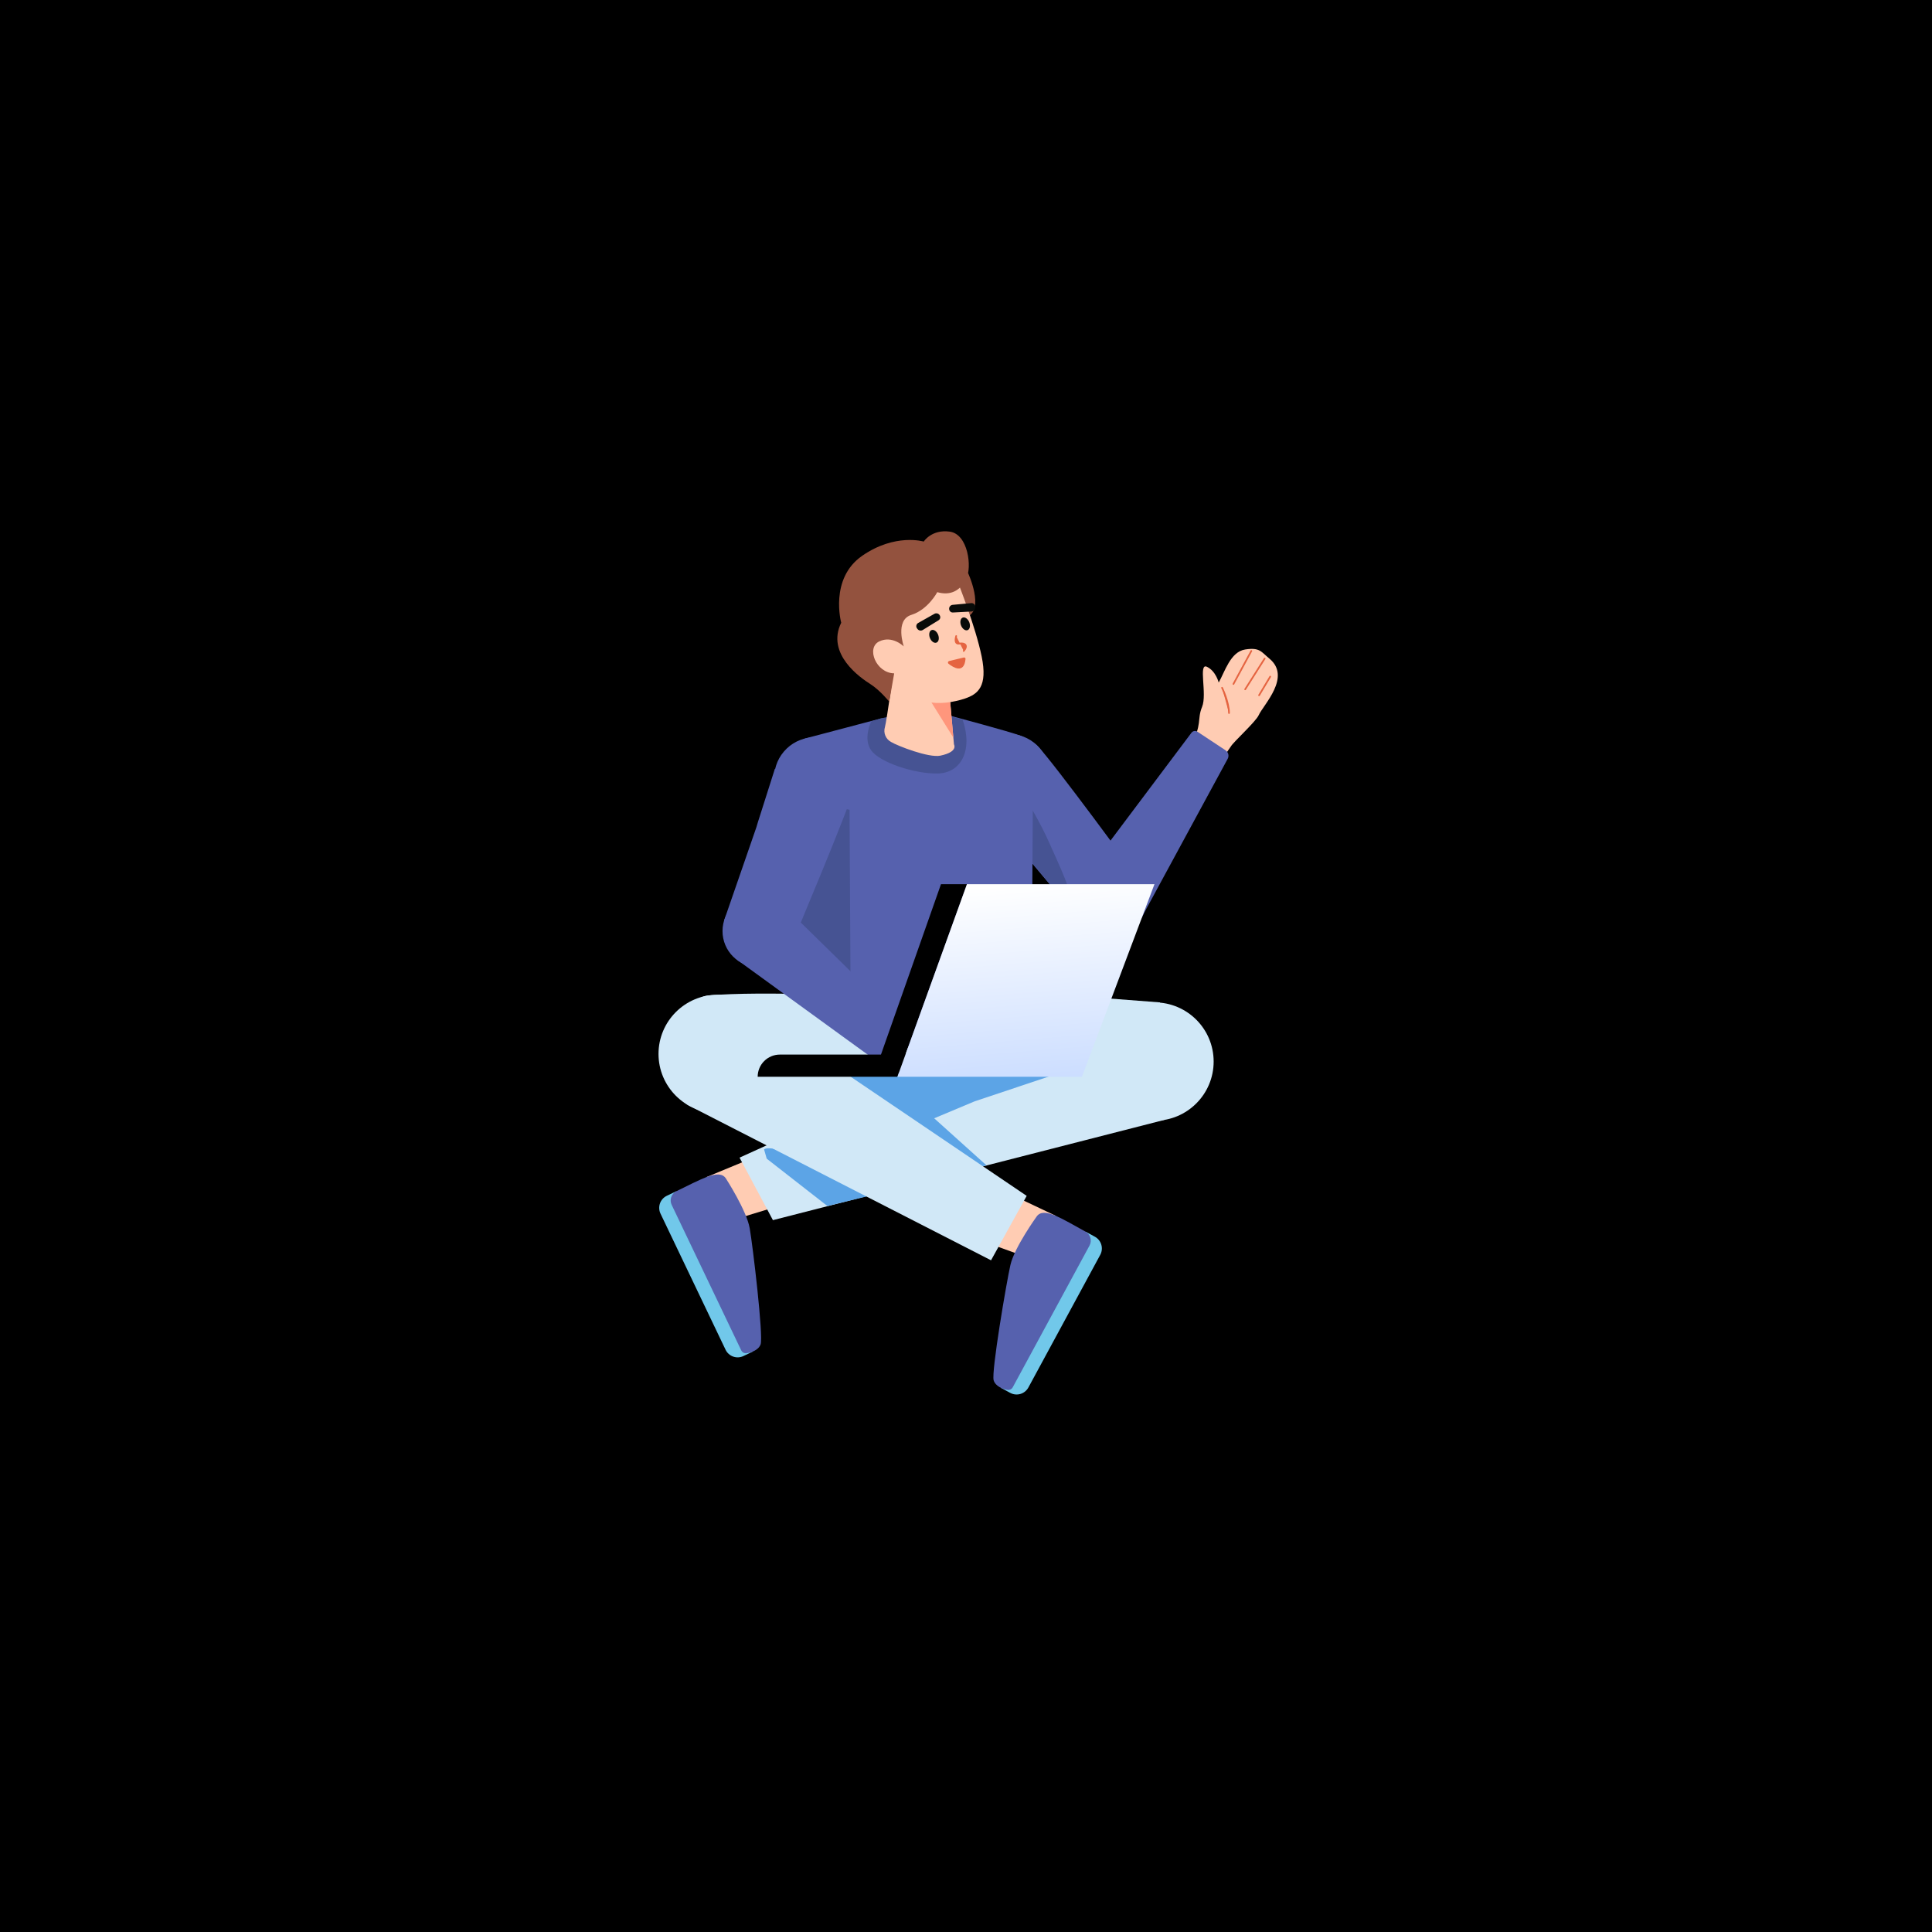 <svg width="1080" height="1080" viewBox="0 0 1080 1080" fill="none" xmlns="http://www.w3.org/2000/svg">
<rect width="1080" height="1080" fill="tranparent"/>
<path d="M378.07 665.911L420.896 755.502L415.585 758.041C413.792 758.898 411.733 759.008 409.86 758.346C407.987 757.685 406.453 756.306 405.597 754.514L369.23 678.438C368.374 676.646 368.264 674.587 368.925 672.714C369.587 670.84 370.966 669.307 372.758 668.45L378.07 665.911L378.07 665.911Z" fill="#71C8EA"/>
<path d="M424.695 645.68L395.139 657.898L411.72 681.346L437.922 673.351L424.695 645.68Z" fill="#FFCCB3"/>
<path d="M405.816 658.834C405.816 658.834 417.355 676.657 419.096 686.615C420.836 696.574 426.798 746.948 425.194 751.489C424.041 754.753 419.853 756.153 417.196 756.45C416.613 756.512 416.025 756.391 415.514 756.104C415.003 755.817 414.593 755.378 414.343 754.848L375.468 673.523C374.818 672.166 374.727 670.609 375.213 669.185C375.7 667.762 376.725 666.586 378.07 665.911C383.448 663.209 391.675 659.16 395.139 657.899C400.493 655.95 404.027 655.962 405.816 658.834Z" fill="#5661AE"/>
<path d="M615.043 701.47L574.879 775.611C573.933 777.358 572.332 778.657 570.428 779.223C568.524 779.789 566.472 779.575 564.726 778.629L559.549 775.825L606.848 688.512L612.025 691.317C613.772 692.263 615.071 693.864 615.637 695.768C616.203 697.672 615.99 699.723 615.043 701.47Z" fill="#71C8EA"/>
<path d="M561.305 665.952L590.206 679.648L572.461 702.228L546.696 692.919L561.305 665.952Z" fill="#FFCCB3"/>
<path d="M579.495 680.043C579.495 680.043 567.07 697.259 564.828 707.117C562.587 716.975 554.088 766.983 555.46 771.6C556.446 774.918 560.558 776.528 563.197 776.958C563.776 777.05 564.369 776.959 564.894 776.698C565.419 776.437 565.85 776.019 566.127 775.502L609.063 696.246C609.78 694.924 609.95 693.373 609.536 691.927C609.122 690.48 608.157 689.254 606.849 688.512C601.614 685.542 593.601 681.082 590.206 679.648C584.957 677.431 581.427 677.264 579.495 680.043Z" fill="#5661AE"/>
<path d="M648.374 560.339C648.374 560.339 659.438 615.282 650.852 626.047L432.067 682.069L413.41 647.122L541.17 589.148L566.757 554.078L648.374 560.339Z" fill="#D1E8F7"/>
<path d="M593.01 599.544L544.738 615.689L522.213 625.134L551.505 651.487L525.317 657.403L453.886 599.544H593.01Z" fill="#5CA4E6"/>
<path d="M427.119 642.539L428.604 647.7L462.524 674.175L494.387 666.401C494.387 666.401 432.92 637.149 427.119 642.539Z" fill="#5CA4E6"/>
<path d="M488.525 557.134C488.525 557.134 426.66 553.778 395.996 556.473C376.251 558.209 369.133 608.736 384.89 617.928L553.996 704.514L573.924 668.504L464.835 594.663L542.88 583.685L488.525 557.134Z" fill="#D1E8F7"/>
<path d="M401.196 622.229C419.466 622.229 434.277 607.418 434.277 589.148C434.277 570.877 419.466 556.066 401.196 556.066C382.925 556.066 368.114 570.877 368.114 589.148C368.114 607.418 382.925 622.229 401.196 622.229Z" fill="#D1E8F7"/>
<path d="M645.356 626.502C663.626 626.502 678.437 611.691 678.437 593.42C678.437 575.15 663.626 560.339 645.356 560.339C627.085 560.339 612.274 575.15 612.274 593.42C612.274 611.691 627.085 626.502 645.356 626.502Z" fill="#D1E8F7"/>
<path d="M554.734 437.314C551.249 420.108 559.445 420.552 562.173 417.816C562.173 417.816 572.405 409.378 580.202 417.244C588.455 425.564 635.764 490.194 635.764 490.194L606.163 517.419L600.599 510.779L586.186 493.59L570.77 475.218L568.855 473.126L548.059 449.571C548.059 449.571 556.705 446.372 554.734 437.314Z" fill="#5661AE"/>
<path d="M571.15 454.592C583.063 450.601 589.486 437.709 585.496 425.796C581.506 413.883 568.614 407.46 556.7 411.45C544.787 415.44 538.364 428.333 542.354 440.246C546.345 452.159 559.237 458.582 571.15 454.592Z" fill="#5661AE"/>
<path d="M569.128 473.035C568.531 469.439 567.337 462.247 566.052 455.692L559.222 423.967C559.222 423.967 577.565 451.077 586.015 469.96C592.274 484.111 599.534 498.533 600.735 510.734L586.323 493.544L570.907 475.172L569.128 473.035Z" fill="#465393"/>
<path d="M665.331 417.431C672.365 404.602 668.985 402.424 671.977 395.124C674.925 388.001 669.691 370.345 674.702 372.752C679.712 375.16 681.263 381.558 681.263 381.558C684.69 375.496 687.846 364.342 696.049 363.065C704.254 361.788 704.98 364.37 709.63 368.186C722.001 378.479 706.226 393.948 703.593 399.839C701.899 403.531 689.452 414.788 688.073 417.249L681.808 426.336L665.331 417.431Z" fill="#FFCCB3"/>
<path d="M689.5 382.353L699.497 363.896L689.5 382.353Z" fill="#E56441"/>
<path d="M689.5 382.353L699.497 363.896" stroke="#E56441" stroke-width="0.947" stroke-linecap="round"/>
<path d="M696.05 385.342L706.946 368.153L696.05 385.342Z" fill="#E56441"/>
<path d="M696.05 385.342L706.946 368.153" stroke="#E56441" stroke-width="0.947" stroke-linecap="round"/>
<path d="M703.832 388.647L710.059 378.237L703.832 388.647Z" fill="#E56441"/>
<path d="M703.832 388.647L710.059 378.237" stroke="#E56441" stroke-width="0.947" stroke-linecap="round"/>
<path d="M687.03 398.601C686.977 392.211 683.142 384.477 683.142 384.477L687.03 398.601Z" fill="#E56441"/>
<path d="M687.03 398.601C686.977 392.211 683.142 384.477 683.142 384.477" stroke="#E56441" stroke-width="0.947" stroke-linecap="round"/>
<path d="M605.912 489.68L666.105 409.52C666.488 409.049 667.033 408.737 667.633 408.644C668.233 408.55 668.847 408.682 669.355 409.015L685.117 419.438C685.866 419.946 686.399 420.714 686.614 421.592C686.829 422.471 686.709 423.399 686.278 424.194L637.872 513.463L605.912 489.68Z" fill="#5661AE"/>
<path d="M620.537 523.537C631.67 523.537 640.695 514.513 640.695 503.38C640.695 492.248 631.67 483.223 620.537 483.223C609.405 483.223 600.38 492.248 600.38 503.38C600.38 514.513 609.405 523.537 620.537 523.537Z" fill="#5661AE"/>
<path d="M531.151 400.097C531.151 400.097 564.929 409.036 570.728 411.356C576.527 413.675 576.913 422.953 577.3 429.525C577.686 436.096 576.388 583.685 576.388 583.685L501.632 580.81L445.726 548.084C445.726 548.084 448.156 430.979 448.93 425.567C449.703 420.155 443.628 415.494 450.213 412.77L492.543 401.588L531.151 400.097Z" fill="#5661AE"/>
<path d="M474.898 452.674L475.5 561.718L443.362 525.898L458.911 449.281L474.898 452.674Z" fill="#465393"/>
<path d="M487.03 403.254C487.03 403.254 482.248 412.872 487.03 419.506C491.812 426.14 510.956 432.584 524.035 432.395C537.113 432.205 544.043 419.736 538.114 402.278L516.453 396.192L492.543 401.588L487.03 403.254Z" fill="#465393"/>
<path d="M541.172 320.37C541.172 320.37 550.59 340.693 540.545 344.891C530.5 349.089 531.67 321.356 541.172 320.37Z" fill="#93523E"/>
<path d="M530.548 385.402L533.273 416.126C533.273 416.126 535.885 420.245 525.712 422.408C519.168 423.8 501.545 416.857 498.127 414.774C496.673 414.002 495.534 412.747 494.906 411.226C494.278 409.705 494.199 408.012 494.685 406.44C495.724 402.679 500.029 371.358 500.029 371.358L530.548 385.402Z" fill="#FFCCB3"/>
<path d="M531.073 391.326L514.841 383.307L532.937 412.339L531.073 391.326Z" fill="#FF967C"/>
<path d="M535.763 326.252C535.763 326.252 545.289 350.142 548.744 366.902C552.23 383.81 546.668 388.033 539.328 390.52C533.54 392.481 524.296 394.045 518.007 392.077C506.541 388.487 495.323 378.126 492.64 375.998C488.486 372.703 484.384 357.757 490.473 349.301C496.562 340.846 520.551 314.274 535.763 326.252Z" fill="#FFCCB3"/>
<path d="M523.499 359.227C524.766 358.729 525.176 356.757 524.415 354.824C523.654 352.89 522.011 351.727 520.744 352.225C519.477 352.723 519.067 354.695 519.827 356.629C520.588 358.562 522.232 359.726 523.499 359.227Z" fill="#080B09"/>
<path d="M540.911 352.25C542.178 351.752 542.588 349.78 541.827 347.846C541.067 345.913 539.423 344.749 538.156 345.248C536.889 345.746 536.479 347.718 537.24 349.651C538 351.585 539.644 352.748 540.911 352.25Z" fill="#080B09"/>
<path d="M534.525 355.549C534.525 355.549 532.978 360.231 536.23 359.775C539.321 359.232 541.418 360.759 538.718 363.896" fill="#E56441"/>
<path d="M534.525 355.549C534.525 355.549 532.978 360.231 536.23 359.775C539.321 359.232 541.418 360.759 538.718 363.896" stroke="#E56441" stroke-width="0.947" stroke-linecap="round"/>
<path d="M538.869 368.036L538.885 368.032L538.901 368.027C538.946 368.014 538.994 368.012 539.039 368.023C539.085 368.034 539.127 368.057 539.161 368.09C539.195 368.122 539.22 368.164 539.233 368.209C539.245 368.254 539.246 368.302 539.234 368.348L539.224 368.387L539.22 368.427C539.021 370.476 538.511 371.693 537.892 372.378C537.294 373.039 536.544 373.259 535.693 373.194C534.82 373.128 533.861 372.76 532.932 372.255C532.014 371.756 531.161 371.143 530.502 370.617C530.457 370.575 530.424 370.522 530.406 370.464C530.386 370.402 530.384 370.336 530.4 370.274C530.415 370.211 530.448 370.154 530.493 370.108C530.539 370.063 530.596 370.031 530.659 370.016L530.659 370.016L530.664 370.014C533.178 369.378 536.97 368.484 538.869 368.036Z" fill="#E56441" stroke="#E56441"/>
<path d="M512.468 351.041L512.706 351.375C513.011 351.892 513.508 352.268 514.089 352.42C514.669 352.572 515.286 352.489 515.806 352.187L524.592 346.774C525.029 346.529 525.357 346.13 525.513 345.655C525.668 345.18 525.64 344.663 525.433 344.208C525.319 343.924 525.147 343.666 524.926 343.453C524.706 343.24 524.442 343.076 524.154 342.972C523.866 342.869 523.558 342.827 523.253 342.851C522.947 342.875 522.65 342.963 522.381 343.11L513.356 348.19C513.107 348.315 512.886 348.489 512.705 348.702C512.525 348.914 512.389 349.161 512.306 349.427C512.224 349.693 512.195 349.973 512.223 350.251C512.25 350.528 512.334 350.797 512.468 351.041Z" fill="#080B09"/>
<path d="M542.823 337.158L532.511 338.114C532.206 338.146 531.911 338.242 531.646 338.397C531.381 338.551 531.152 338.76 530.974 339.009C530.796 339.258 530.673 339.543 530.613 339.843C530.553 340.144 530.557 340.454 530.625 340.753C530.714 341.245 530.984 341.686 531.382 341.988C531.781 342.29 532.278 342.432 532.776 342.385L543.082 341.839C543.68 341.792 544.236 341.509 544.627 341.054C545.018 340.599 545.213 340.007 545.169 339.408L545.176 338.998C545.147 338.721 545.062 338.452 544.927 338.208C544.792 337.964 544.609 337.75 544.39 337.579C544.17 337.407 543.918 337.281 543.649 337.209C543.38 337.137 543.099 337.119 542.823 337.158Z" fill="#080B09"/>
<path d="M523.94 331.018C523.94 331.018 518.793 340.812 509.455 343.717C500.117 346.621 505.22 361.359 505.22 361.359C505.22 361.359 498.817 354.99 491.456 358.575C484.096 362.161 489.683 376.232 499.852 376.412L497.086 392.246C497.086 392.246 491.936 385.832 486.52 382.4C481.103 378.969 461.645 365.647 470.241 348.103C470.241 348.103 463.516 323.467 481.96 310.695C500.404 297.922 516.368 302.742 516.368 302.742C516.368 302.742 520.765 295.767 530.957 297.192C541.148 298.617 543.499 316.995 540.124 323.642C536.749 330.289 531.249 333.114 523.94 331.018Z" fill="#93523E"/>
<path d="M447.099 429.212C460.069 417.382 463.899 424.641 467.648 425.576C467.648 425.576 480.144 430.019 477.402 440.749C474.504 452.105 443.362 525.898 443.362 525.898L404.797 514.49L407.635 506.305L414.977 485.108L422.819 462.443L423.629 459.726L433.153 429.782C433.153 429.782 440.34 435.556 447.099 429.212Z" fill="#5661AE"/>
<path d="M472.785 449.685C480.956 440.141 479.842 425.78 470.298 417.61C460.754 409.439 446.393 410.553 438.223 420.097C430.052 429.641 431.165 444.002 440.71 452.172C450.254 460.343 464.614 459.229 472.785 449.685Z" fill="#5661AE"/>
<path d="M439.544 507.773L511.142 577.933C511.559 578.375 511.797 578.955 511.811 579.562C511.825 580.17 511.614 580.761 511.218 581.222L498.823 595.484C498.222 596.16 497.391 596.589 496.491 596.687C495.592 596.785 494.688 596.544 493.956 596.013L411.785 536.348L439.544 507.773Z" fill="#5661AE"/>
<path d="M424.048 540.638C435.181 540.638 444.206 531.613 444.206 520.481C444.206 509.348 435.181 500.323 424.048 500.323C412.916 500.323 403.891 509.348 403.891 520.481C403.891 531.613 412.916 540.638 424.048 540.638Z" fill="#5661AE"/>
<path d="M540.532 494.258L501.675 601.91H423.547C423.547 598.623 424.853 595.471 427.177 593.146C429.502 590.822 432.654 589.516 435.941 589.516H492.464L526.017 494.258H540.532Z" fill="tranparent"/>
<path d="M540.532 494.258H645.356L604.816 601.911H501.675L540.532 494.258Z" fill="url(#paint0_linear)"/>
<defs>
<linearGradient id="paint0_linear" x1="569.939" y1="494.002" x2="588.575" y2="723.418" gradientUnits="userSpaceOnUse">
<stop stop-color="white"/>
<stop offset="1" stop-color="#94B9FF"/>
</linearGradient>
</defs>
</svg>
